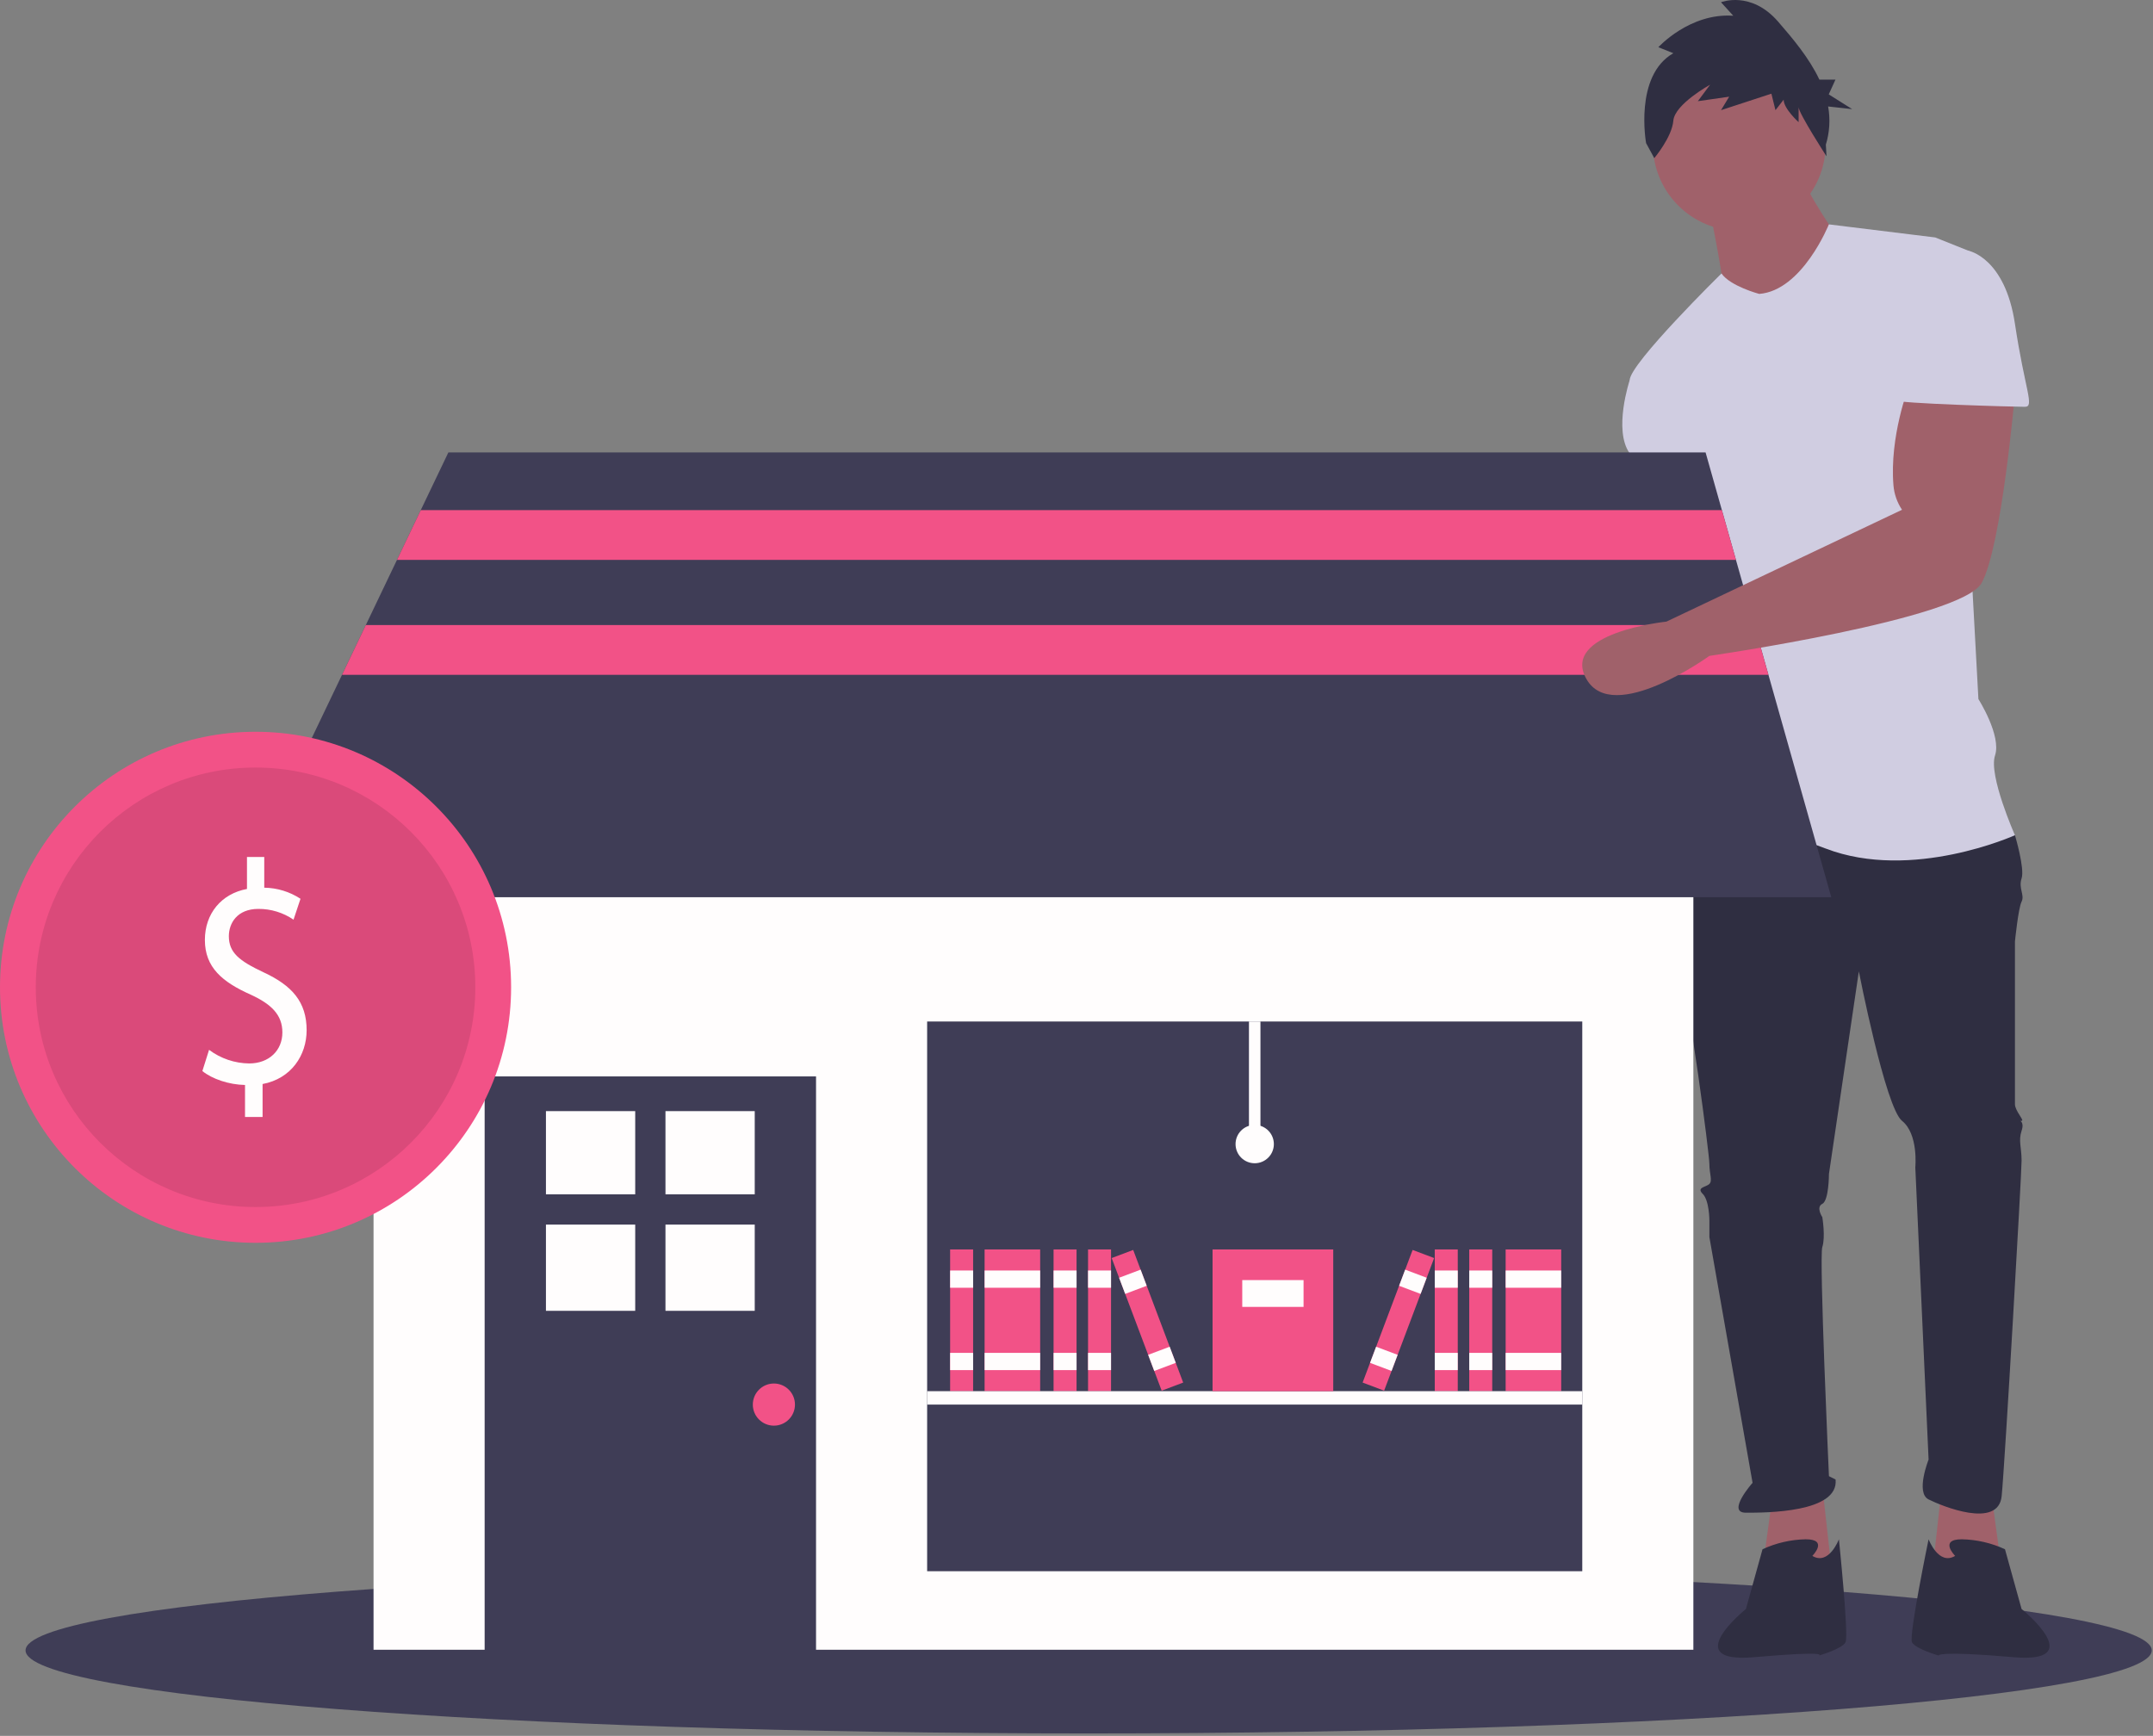 <svg width="346" height="279" viewBox="0 0 346 279" fill="none" xmlns="http://www.w3.org/2000/svg">
<rect x="0" y="0" width="346" height="279" fill="#808080" stroke="none"/>
<g clip-path="url(#clip0_136_335)">
<path d="M174.953 278.601C269.309 278.601 345.799 272.625 345.799 265.254C345.799 257.882 269.309 251.906 174.953 251.906C80.597 251.906 4.107 257.882 4.107 265.254C4.107 272.625 80.597 278.601 174.953 278.601Z" fill="#3F3D56"/>
<path d="M320.077 240.458L321.679 252.201L310.47 253.268L312.071 238.856L320.077 240.458Z" fill="#A0616A"/>
<path d="M267.235 79.263C267.235 79.263 268.303 93.674 268.303 94.208C268.303 94.742 260.83 131.571 260.83 131.571C260.83 131.571 250.155 151.854 260.83 151.32C271.505 150.787 268.303 132.105 268.303 132.105L279.512 101.147L274.708 79.263L267.235 79.263Z" fill="#A0616A"/>
<path d="M284.849 240.458L283.248 252.201L294.457 253.268L292.856 238.856L284.849 240.458Z" fill="#A0616A"/>
<path d="M272.573 130.504L269.904 134.24C269.904 134.24 268.303 150.253 269.904 155.59C271.505 160.928 274.708 185.481 274.708 187.082C274.708 188.683 275.242 189.751 274.708 190.285C274.174 190.818 272.573 190.818 273.64 191.886C274.708 192.953 274.708 196.156 274.708 196.156V198.825L281.647 238.323C281.647 238.323 277.377 243.127 280.579 243.127C283.782 243.127 295.524 243.127 294.991 237.789L293.923 237.255C293.923 237.255 292.322 202.027 292.856 200.426C293.389 198.825 292.856 195.622 292.856 195.622C292.856 195.622 291.788 194.021 292.856 193.487C293.923 192.953 293.923 188.683 293.923 188.683L298.727 156.124C298.727 156.124 302.997 178.008 305.666 180.143C308.335 182.278 307.801 187.616 307.801 187.616L309.936 234.587C309.936 234.587 307.801 239.924 309.936 240.992C312.071 242.059 321.145 245.795 321.679 240.458C322.212 235.12 324.881 188.683 324.881 186.548C324.881 184.413 324.347 183.346 324.881 181.744C325.415 180.143 324.347 180.143 324.881 180.143C325.415 180.143 323.814 178.542 323.814 177.474V151.32C323.814 151.32 324.347 145.983 324.881 144.915C325.415 143.848 324.347 142.78 324.881 141.179C325.415 139.578 323.814 134.24 323.814 134.24L299.795 127.835L272.573 130.504Z" fill="#2F2E41"/>
<path d="M291.254 250.066C291.254 250.066 293.923 247.397 290.187 247.397C287.788 247.446 285.426 247.991 283.248 248.998L280.579 258.606C280.579 258.606 269.637 267.413 281.914 266.345C294.19 265.278 292.322 266.078 292.322 266.078C292.322 266.078 296.058 265.011 296.592 263.943C297.126 262.876 295.524 247.397 295.524 247.397C295.524 247.397 293.923 251.667 291.254 250.066Z" fill="#2F2E41"/>
<path d="M314.206 250.066C314.206 250.066 311.537 247.397 315.273 247.397C317.672 247.446 320.035 247.991 322.212 248.998L324.881 258.606C324.881 258.606 335.823 267.413 323.547 266.345C311.27 265.278 311.537 266.078 311.537 266.078C311.537 266.078 307.801 265.011 307.267 263.943C306.733 262.876 309.936 247.397 309.936 247.397C309.936 247.397 311.537 251.667 314.206 250.066Z" fill="#2F2E41"/>
<path d="M279.512 37.096C287.176 37.096 293.389 30.883 293.389 23.218C293.389 15.554 287.176 9.341 279.512 9.341C271.847 9.341 265.634 15.554 265.634 23.218C265.634 30.883 271.847 37.096 279.512 37.096Z" fill="#A0616A"/>
<path d="M274.708 33.36C274.708 33.36 276.843 44.035 276.843 45.636C276.843 47.238 285.917 52.041 285.917 52.041L296.058 39.231C296.058 39.231 289.653 30.157 289.653 28.022L274.708 33.36Z" fill="#A0616A"/>
<path d="M282.714 47.238C282.714 47.238 278.062 45.999 276.652 43.95C276.652 43.95 261.898 58.447 261.898 61.115L273.64 81.932C273.64 81.932 273.64 89.404 274.708 89.938C275.775 90.472 274.708 89.938 274.708 92.073C274.708 94.208 271.505 108.086 272.573 110.221C273.64 112.356 274.708 110.755 273.64 113.957C272.573 117.16 269.904 134.24 269.904 134.24C269.904 134.24 279.512 131.038 293.389 136.375C307.267 141.713 323.814 134.24 323.814 134.24C323.814 134.24 319.544 124.632 320.611 121.43C321.679 118.227 317.942 112.356 317.942 112.356L315.273 63.25C315.273 63.25 319.01 41.366 316.341 40.299L311.003 38.164L293.91 36.063C293.91 36.063 289.653 46.704 282.714 47.238Z" fill="#D0CDE1"/>
<path d="M267.235 57.379L261.898 61.115C261.898 61.115 259.229 69.122 261.898 72.858C264.566 76.594 265.634 81.932 265.634 81.932L276.309 80.864L267.235 57.379Z" fill="#D0CDE1"/>
<path d="M268.916 8.552L266.509 7.588C266.509 7.588 271.542 2.047 278.545 2.529L276.576 0.36C276.576 0.36 281.39 -1.567 285.767 3.493C288.068 6.152 290.73 9.279 292.389 12.8H294.967L293.891 15.169L297.657 17.539L293.792 17.113C294.158 19.158 294.033 21.262 293.426 23.249L293.53 25.122C293.53 25.122 289.049 18.189 289.049 17.226V19.635C289.049 19.635 286.642 17.467 286.642 16.021L285.329 17.707L284.673 15.057L276.576 17.707L277.889 15.539L272.855 16.262L274.825 13.612C274.825 13.612 269.135 16.744 268.916 19.394C268.697 22.044 265.852 25.417 265.852 25.417L264.539 23.008C264.539 23.008 262.57 12.166 268.916 8.552Z" fill="#2F2E41"/>
<path d="M272.135 116.156H60.03V265.153H272.135V116.156Z" fill="#FFFDFD"/>
<path d="M131.142 173.005H77.885V265.974H131.142V173.005Z" fill="#3F3D56"/>
<path d="M102.082 178.582H87.736V191.955H102.082V178.582Z" fill="#FFFDFD"/>
<path d="M121.291 178.582H106.945V191.955H121.291V178.582Z" fill="#FFFDFD"/>
<path d="M102.082 196.819H87.736V210.678H102.082V196.819Z" fill="#FFFDFD"/>
<path d="M121.291 196.819H106.945V210.678H121.291V196.819Z" fill="#FFFDFD"/>
<path d="M124.369 229.135C126.24 229.135 127.756 227.619 127.756 225.748C127.756 223.878 126.24 222.362 124.369 222.362C122.499 222.362 120.983 223.878 120.983 225.748C120.983 227.619 122.499 229.135 124.369 229.135Z" fill="#F25287"/>
<path d="M254.28 164.179H148.997V252.531H254.28V164.179Z" fill="#3F3D56"/>
<path d="M294.3 144.206H37.865L54.963 108.459L58.789 100.455L63.795 89.989L67.621 81.985L72.057 72.713H274.096L276.716 81.985L278.978 89.989L281.937 100.455L284.199 108.459L294.3 144.206Z" fill="#3F3D56"/>
<path d="M156.385 200.813H152.691V223.593H156.385V200.813Z" fill="#F25287"/>
<path d="M156.385 204.199H152.691V206.97H156.385V204.199Z" fill="#FFFDFD"/>
<path d="M156.385 217.437H152.691V220.207H156.385V217.437Z" fill="#FFFDFD"/>
<path d="M167.16 200.813H158.232V223.593H167.16V200.813Z" fill="#F25287"/>
<path d="M167.16 204.199H158.232V206.97H167.16V204.199Z" fill="#FFFDFD"/>
<path d="M167.16 217.437H158.232V220.207H167.16V217.437Z" fill="#FFFDFD"/>
<path d="M173.009 200.813H169.315V223.593H173.009V200.813Z" fill="#F25287"/>
<path d="M173.009 204.199H169.315V206.97H173.009V204.199Z" fill="#FFFDFD"/>
<path d="M173.009 217.437H169.315V220.207H173.009V217.437Z" fill="#FFFDFD"/>
<path d="M178.55 200.813H174.856V223.593H178.55V200.813Z" fill="#F25287"/>
<path d="M178.55 204.199H174.856V206.97H178.55V204.199Z" fill="#FFFDFD"/>
<path d="M178.55 217.437H174.856V220.207H178.55V217.437Z" fill="#FFFDFD"/>
<path d="M182.11 200.894L178.653 202.197L186.688 223.513L190.145 222.21L182.11 200.894Z" fill="#F25287"/>
<path d="M183.304 204.062L179.848 205.365L180.825 207.958L184.282 206.655L183.304 204.062Z" fill="#FFFDFD"/>
<path d="M187.973 216.449L184.517 217.752L185.494 220.344L188.951 219.041L187.973 216.449Z" fill="#FFFDFD"/>
<path d="M250.894 200.813H241.966V223.593H250.894V200.813Z" fill="#F25287"/>
<path d="M250.894 204.199H241.966V206.97H250.894V204.199Z" fill="#FFFDFD"/>
<path d="M250.894 217.437H241.966V220.207H250.894V217.437Z" fill="#FFFDFD"/>
<path d="M239.811 200.813H236.117V223.593H239.811V200.813Z" fill="#F25287"/>
<path d="M239.811 204.199H236.117V206.97H239.811V204.199Z" fill="#FFFDFD"/>
<path d="M239.811 217.437H236.117V220.207H239.811V217.437Z" fill="#FFFDFD"/>
<path d="M234.27 200.813H230.576V223.593H234.27V200.813Z" fill="#F25287"/>
<path d="M234.27 204.199H230.576V206.97H234.27V204.199Z" fill="#FFFDFD"/>
<path d="M234.27 217.437H230.576V220.207H234.27V217.437Z" fill="#FFFDFD"/>
<path d="M227.016 200.894L218.981 222.21L222.438 223.513L230.473 202.197L227.016 200.894Z" fill="#F25287"/>
<path d="M225.822 204.062L224.844 206.655L228.301 207.958L229.278 205.365L225.822 204.062Z" fill="#FFFDFD"/>
<path d="M221.153 216.449L220.175 219.041L223.632 220.344L224.609 217.752L221.153 216.449Z" fill="#FFFDFD"/>
<path d="M254.28 223.594H148.997V225.748H254.28V223.594Z" fill="#FFFDFD"/>
<path d="M214.26 200.813H194.866V223.593H214.26V200.813Z" fill="#F25287"/>
<path d="M209.489 205.739H199.638V210.048H209.489V205.739Z" fill="#FFFDFD"/>
<path d="M202.562 164.179H200.715V183.882H202.562V164.179Z" fill="#FFFDFD"/>
<path d="M201.638 186.96C203.339 186.96 204.717 185.582 204.717 183.882C204.717 182.181 203.339 180.803 201.638 180.803C199.938 180.803 198.56 182.181 198.56 183.882C198.56 185.582 199.938 186.96 201.638 186.96Z" fill="#FFFDFD"/>
<path d="M278.978 89.989H63.795L67.621 81.985H276.716L278.978 89.989Z" fill="#F25287"/>
<path d="M284.199 108.459H54.963L58.789 100.456H281.937L284.199 108.459Z" fill="#F25287"/>
<path d="M306.733 62.183C306.733 62.183 303.642 70.131 304.288 77.995C304.406 79.403 304.88 80.757 305.666 81.932L267.799 99.909C267.799 99.909 250.689 101.681 254.959 109.153C259.229 116.626 274.708 105.417 274.708 105.417C274.708 105.417 315.273 99.546 318.476 93.674C321.679 87.803 323.814 63.25 323.814 63.25L306.733 62.183Z" fill="#A0616A"/>
<path d="M308.335 40.299H316.341C316.341 40.299 322.212 41.366 323.814 52.041C325.415 62.717 327.016 65.385 325.415 65.385C323.814 65.385 304.598 64.852 304.598 64.318C304.598 63.784 308.335 40.299 308.335 40.299Z" fill="#D0CDE1"/>
<path d="M41.069 199.749C63.751 199.749 82.138 181.362 82.138 158.68C82.138 135.998 63.751 117.611 41.069 117.611C18.387 117.611 0 135.998 0 158.68C0 181.362 18.387 199.749 41.069 199.749Z" fill="#F25287"/>
<path opacity="0.1" d="M41.069 193.999C60.575 193.999 76.388 178.186 76.388 158.68C76.388 139.174 60.575 123.361 41.069 123.361C21.563 123.361 5.75 139.174 5.75 158.68C5.75 178.186 21.563 193.999 41.069 193.999Z" fill="black"/>
<path d="M39.376 179.522V174.381C36.778 174.33 34.09 173.414 32.522 172.142L33.597 168.732C35.46 170.128 37.72 170.895 40.048 170.92C43.23 170.92 45.38 168.833 45.38 165.932C45.38 163.133 43.633 161.402 40.317 159.875C35.747 157.84 32.925 155.498 32.925 151.07C32.925 146.846 35.568 143.639 39.69 142.876V137.735H42.468V142.672C44.539 142.7 46.559 143.318 48.292 144.453L47.172 147.813C45.51 146.675 43.541 146.071 41.527 146.082C38.077 146.082 36.778 148.423 36.778 150.459C36.778 153.106 38.435 154.429 42.334 156.262C46.948 158.399 49.278 161.046 49.278 165.576C49.278 169.597 46.814 173.363 42.199 174.228V179.522H39.376Z" fill="#FFFDFD"/>
</g>
<defs>
<clipPath id="clip0_136_335">
<rect width="345.799" height="278.601" fill="white"/>
</clipPath>
</defs>
</svg>
